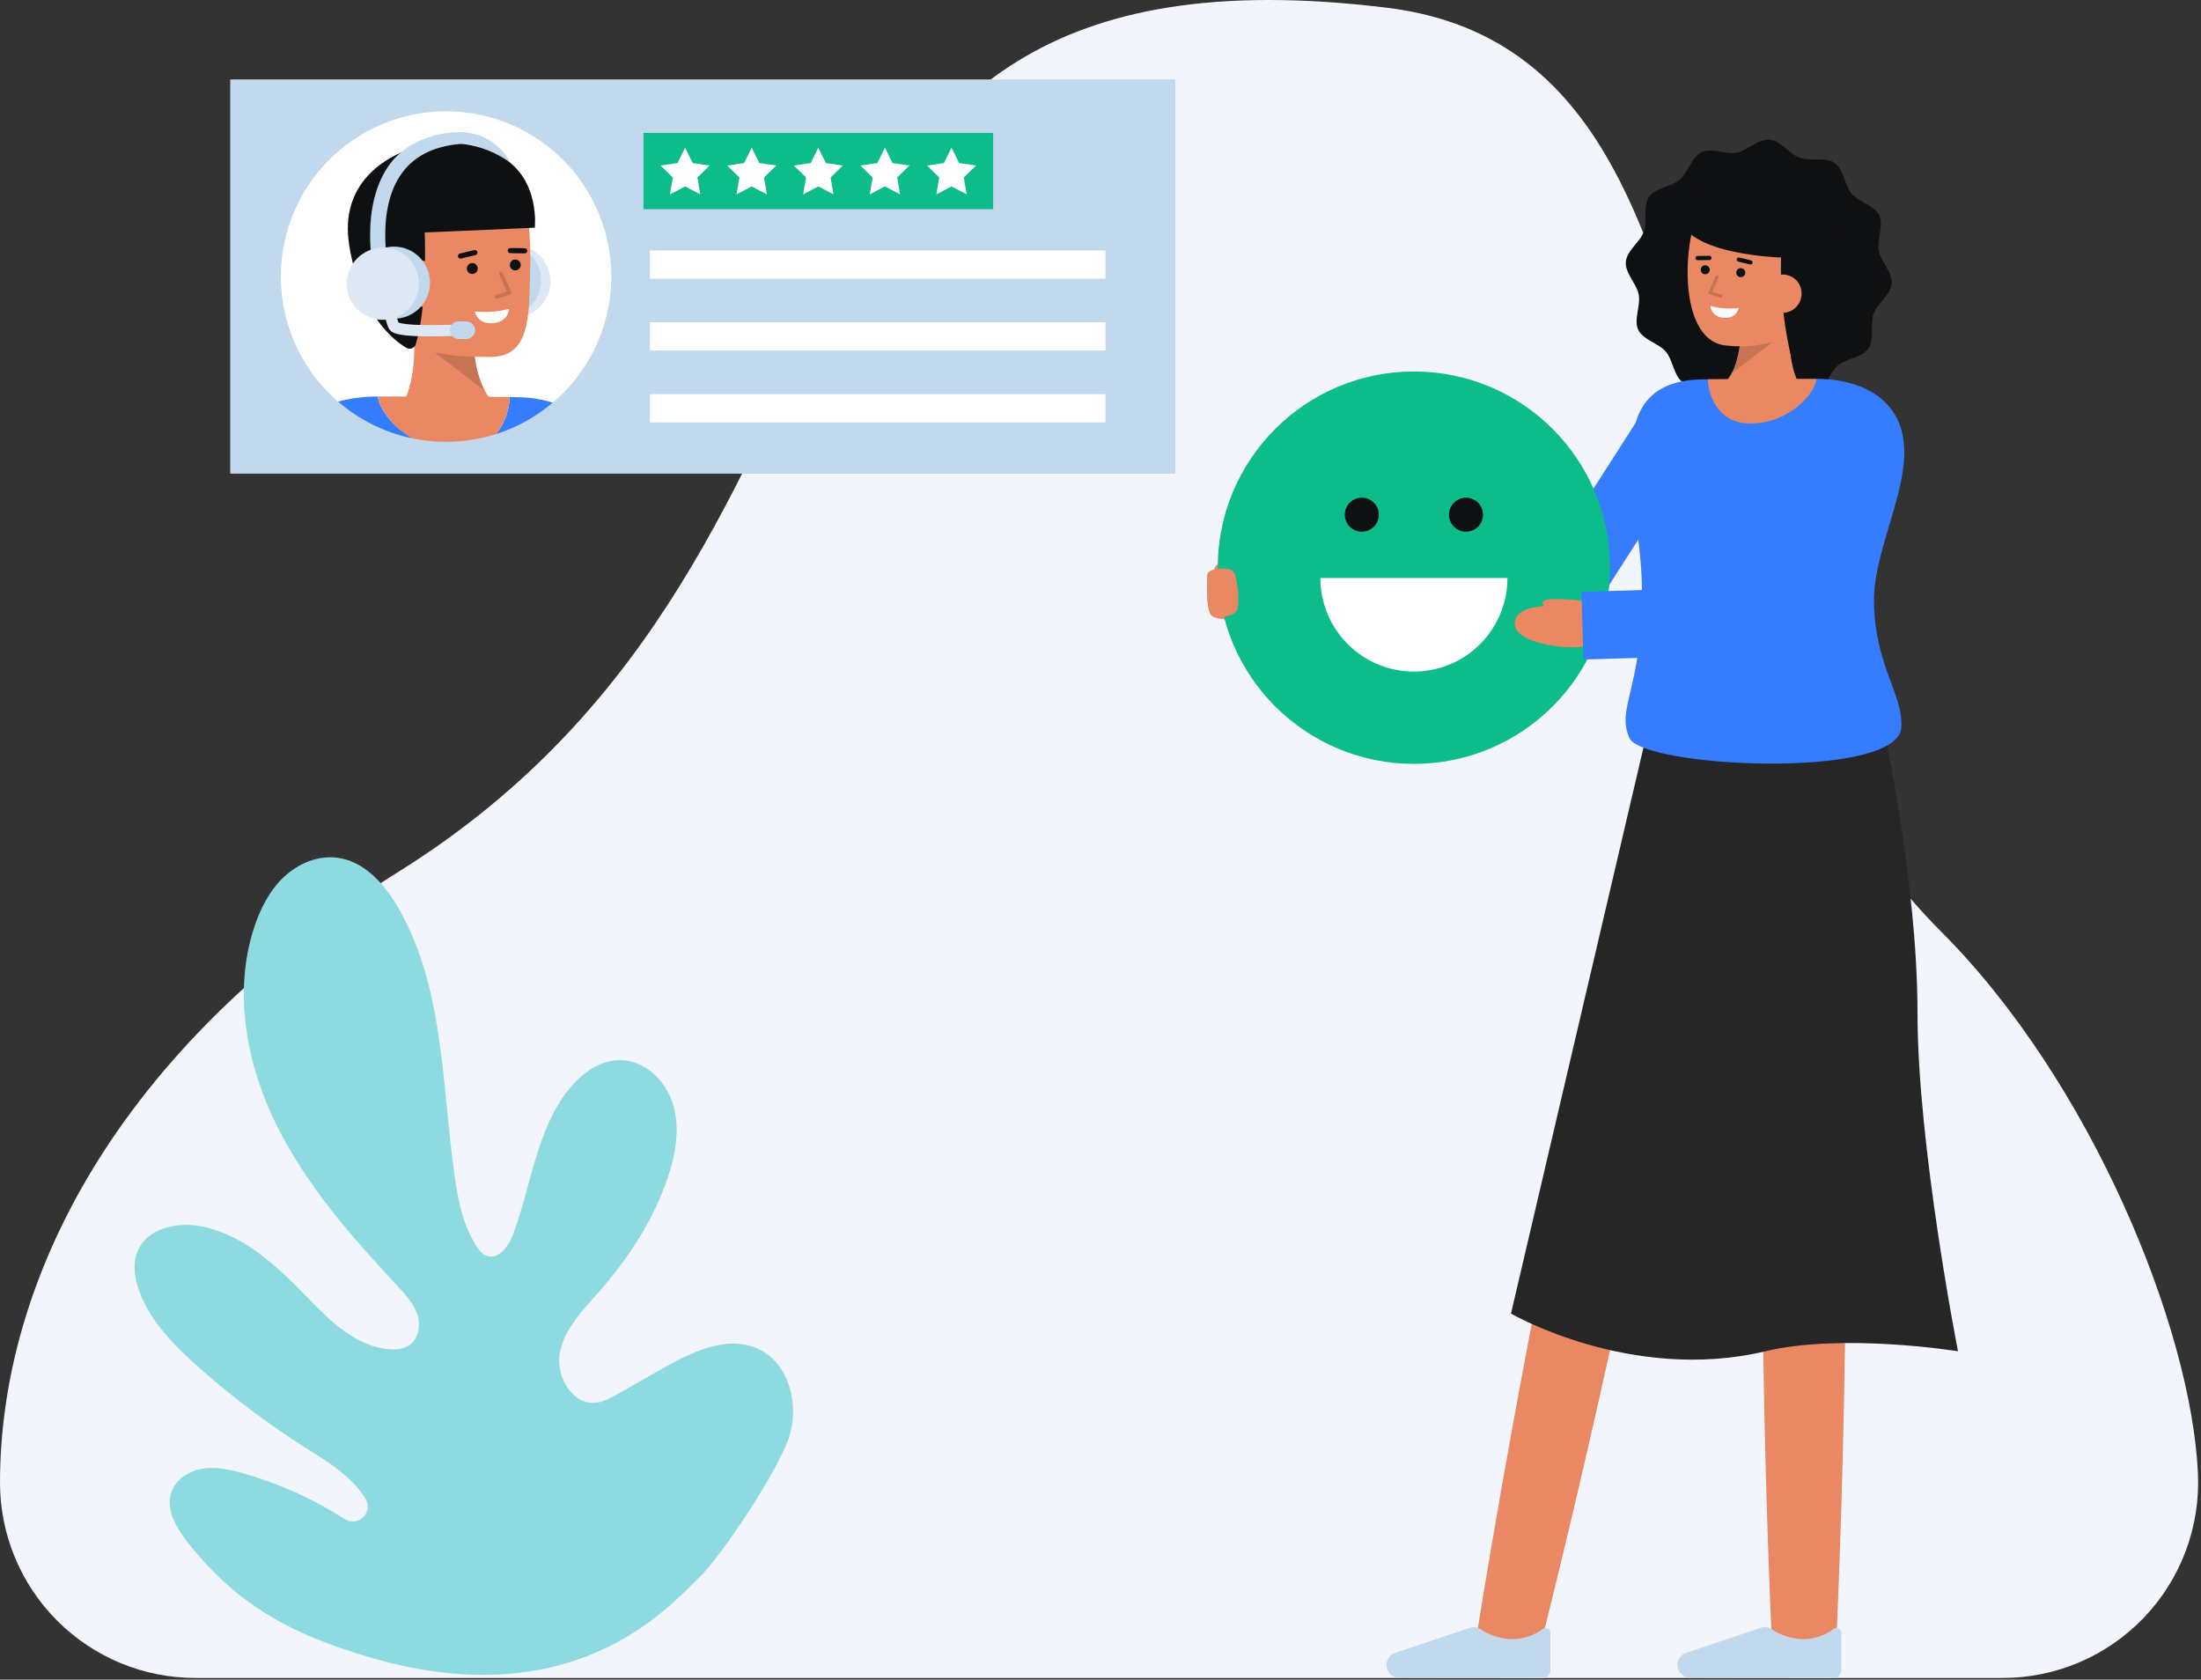 <svg width="709" height="541" viewBox="0 0 709 541" fill="none" xmlns="http://www.w3.org/2000/svg">
<rect x="0" y="0" width="709" height="541" fill="#333333" stroke="none"/>
<g clip-path="url(#clip0_1_2704)">
<path d="M645.1 540.458C653.605 540.458 662.022 538.735 669.844 535.394C677.665 532.052 684.728 527.161 690.608 521.015C696.487 514.87 701.061 507.597 704.053 499.635C707.046 491.674 708.394 483.189 708.018 474.692C705.946 427.828 673.667 348.439 625.234 300.005C525.8 200.579 567.592 17.228 446.621 2.473C226.257 -24.4 298.651 174.371 128.579 280.654C37.121 337.809 0.006 412.99 0 477.578C0.016 494.267 6.659 510.266 18.469 522.058C30.279 533.85 46.288 540.468 62.977 540.458H645.1Z" fill="#F3F5FD"/>
<path d="M527.4 264.779C507.45 352.667 489.385 441.146 475.129 530.147L495.169 534.269C517.2 446.869 535.527 358.442 551.887 269.816L527.4 264.779Z" fill="#E98862"/>
<path d="M568.642 270.223C566.81 357.536 566.942 445.044 570.913 532.298H591.372C595.341 445.045 595.472 357.535 593.642 270.223H568.642Z" fill="#E98862"/>
<path d="M544.443 540.364C543.878 540.361 543.32 540.242 542.803 540.014C542.287 539.786 541.823 539.454 541.44 539.039C541.058 538.623 540.765 538.133 540.58 537.6C540.396 537.066 540.323 536.5 540.367 535.937C540.428 535.157 540.71 534.41 541.181 533.784C541.653 533.159 542.293 532.682 543.026 532.408L567.468 524.221C567.942 524.064 568.444 524.012 568.939 524.067C569.435 524.122 569.913 524.284 570.341 524.541C573.701 526.872 577.72 528.064 581.808 527.941C584.992 527.715 588.049 526.598 590.629 524.718C590.856 524.532 591.131 524.415 591.422 524.379C591.713 524.344 592.008 524.392 592.273 524.518C592.537 524.643 592.761 524.842 592.917 525.09C593.074 525.338 593.157 525.625 593.156 525.918V537.87C593.156 538.223 593.086 538.572 592.951 538.897C592.816 539.223 592.618 539.519 592.368 539.767C592.118 540.016 591.821 540.213 591.495 540.347C591.169 540.481 590.82 540.549 590.467 540.548L544.443 540.364Z" fill="#C1D8ED"/>
<path d="M450.71 540.364C450.145 540.361 449.587 540.242 449.07 540.014C448.554 539.786 448.089 539.454 447.707 539.039C447.324 538.623 447.031 538.134 446.847 537.6C446.662 537.066 446.589 536.5 446.633 535.937C446.694 535.157 446.977 534.41 447.448 533.785C447.919 533.16 448.559 532.682 449.292 532.408L473.735 524.221C474.208 524.064 474.71 524.012 475.206 524.067C475.702 524.122 476.18 524.284 476.607 524.541C479.967 526.872 483.987 528.064 488.075 527.941C491.259 527.715 494.315 526.598 496.895 524.718C497.122 524.532 497.397 524.414 497.688 524.379C497.979 524.343 498.274 524.391 498.539 524.517C498.804 524.642 499.028 524.841 499.185 525.089C499.341 525.337 499.424 525.625 499.423 525.918V537.87C499.423 538.223 499.353 538.572 499.218 538.897C499.083 539.223 498.885 539.519 498.635 539.767C498.385 540.016 498.088 540.213 497.762 540.347C497.436 540.481 497.087 540.549 496.734 540.548L450.71 540.364Z" fill="#C1D8ED"/>
<path d="M606.316 232.528C606.316 232.528 617.675 283.399 617.675 326.182C617.675 368.965 630.719 435.225 630.719 435.225C630.719 435.225 593.752 429.245 568.674 435.225C525.466 445.525 486.723 423.093 486.723 423.093L530.239 237.224L606.316 232.528Z" fill="#262626"/>
<path d="M523.726 84.349C523.426 88.019 527.251 91.434 527.881 94.892C528.533 98.47 526.195 103.014 527.721 106.224C529.268 109.48 534.283 110.537 536.603 113.265C538.923 115.993 539.157 121.114 542.121 123.165C545.043 125.187 549.904 123.612 553.33 124.832C556.641 126.011 559.396 130.332 563.066 130.632C566.736 130.932 570.151 127.107 573.609 126.477C577.186 125.825 581.731 128.163 584.941 126.638C588.197 125.09 589.253 120.075 591.982 117.755C594.711 115.435 599.831 115.201 601.882 112.237C603.905 109.315 602.329 104.454 603.549 101.028C604.728 97.717 609.049 94.962 609.349 91.292C609.649 87.622 605.825 84.207 605.195 80.749C604.543 77.172 606.88 72.627 605.355 69.417C603.808 66.162 598.792 65.105 596.473 62.376C594.154 59.647 593.919 54.527 590.955 52.476C588.033 50.454 583.171 52.029 579.746 50.809C576.435 49.63 573.68 45.309 570.01 45.009C566.34 44.709 562.925 48.533 559.467 49.164C555.889 49.816 551.345 47.478 548.135 49.003C544.879 50.55 543.822 55.566 541.094 57.885C538.366 60.204 533.245 60.439 531.194 63.403C529.172 66.325 530.747 71.187 529.528 74.613C528.347 77.924 524.024 80.68 523.726 84.349Z" fill="#0F1011"/>
<path d="M579.829 124.229C577.849 120.879 575.729 114.389 576.709 102.339L560.729 99.389C560.729 99.389 562.529 118.189 554.519 124.229H579.829Z" fill="#E98862"/>
<path opacity="0.15" d="M557.735 120.321L571 110.156L560.576 110.056C560.277 113.625 559.313 117.106 557.735 120.321Z" fill="black"/>
<path d="M585.766 94.168C584.666 100.558 581.185 106.61 575.552 108.679C569.412 111.123 562.767 112.027 556.197 111.312C538.706 109.893 542.13 70.122 550.426 62.391C558.722 54.66 583.097 59.529 586.073 72.446C587.612 79.127 586.814 88.087 585.766 94.168Z" fill="#E98862"/>
<path d="M560.742 89.27C561.542 89.27 562.191 88.621 562.191 87.821C562.191 87.021 561.542 86.372 560.742 86.372C559.942 86.372 559.293 87.021 559.293 87.821C559.293 88.621 559.942 89.27 560.742 89.27Z" fill="#0F1011"/>
<path d="M549.31 88.343C550.11 88.343 550.759 87.694 550.759 86.894C550.759 86.094 550.11 85.445 549.31 85.445C548.51 85.445 547.861 86.094 547.861 86.894C547.861 87.694 548.51 88.343 549.31 88.343Z" fill="#0F1011"/>
<path d="M546.8 83.808H546.809L550.647 83.757C550.828 83.756 551 83.683 551.127 83.554C551.254 83.426 551.325 83.252 551.324 83.072C551.322 82.891 551.249 82.718 551.121 82.591C550.992 82.464 550.819 82.394 550.638 82.395H550.629L546.791 82.447C546.615 82.455 546.449 82.531 546.328 82.658C546.206 82.786 546.139 82.956 546.14 83.132C546.141 83.308 546.211 83.477 546.334 83.603C546.457 83.729 546.624 83.802 546.8 83.808Z" fill="#0F1011"/>
<path d="M563.867 85.193C564.034 85.194 564.196 85.133 564.321 85.022C564.446 84.911 564.526 84.758 564.546 84.591C564.565 84.425 564.523 84.258 564.427 84.121C564.331 83.984 564.188 83.887 564.025 83.849L560.239 82.942C560.066 82.907 559.886 82.941 559.737 83.035C559.589 83.131 559.482 83.28 559.441 83.451C559.4 83.623 559.428 83.804 559.518 83.956C559.607 84.108 559.753 84.219 559.923 84.266L563.708 85.174C563.76 85.186 563.813 85.192 563.867 85.193Z" fill="#0F1011"/>
<path d="M560.082 99.233C560.082 99.233 554.734 99.802 550.982 98.495C550.982 98.495 551.014 102.018 555.247 102.361C559.48 102.704 560.082 99.233 560.082 99.233Z" fill="#F8FCFF"/>
<path d="M573.984 77.627C572.934 92.601 574.582 107.642 578.85 122.034C578.85 122.034 591.043 101.009 592.929 83.503C594.696 67.093 582.596 57.416 574.429 55.596C543.378 48.682 541.143 71.364 541.143 71.364C546.8 83.127 577.349 83.076 577.349 83.076" fill="#0F1011"/>
<path d="M568.064 94.059C567.989 94.868 568.075 95.684 568.318 96.46C568.561 97.235 568.955 97.955 569.478 98.577C570 99.199 570.641 99.712 571.363 100.084C572.085 100.457 572.874 100.683 573.684 100.748C574.494 100.814 575.309 100.718 576.082 100.467C576.855 100.215 577.57 99.813 578.186 99.283C578.802 98.754 579.307 98.107 579.671 97.38C580.036 96.654 580.253 95.863 580.309 95.052C580.388 94.245 580.304 93.431 580.062 92.657C579.82 91.884 579.425 91.167 578.9 90.549C578.375 89.932 577.731 89.426 577.007 89.062C576.282 88.699 575.492 88.485 574.683 88.433C570.3 88.294 568.338 90.678 568.064 94.059Z" fill="#E98862"/>
<g opacity="0.15">
<path d="M554.317 95.863C554.437 95.863 554.552 95.82 554.643 95.742C554.734 95.663 554.793 95.555 554.811 95.437C554.829 95.318 554.803 95.198 554.739 95.096C554.675 94.995 554.577 94.92 554.463 94.885L551.515 93.985L553.573 89.393C553.6 89.333 553.615 89.268 553.617 89.203C553.618 89.137 553.607 89.072 553.584 89.01C553.561 88.949 553.525 88.893 553.48 88.845C553.435 88.797 553.381 88.759 553.321 88.732C553.261 88.705 553.196 88.69 553.131 88.689C553.065 88.687 553 88.698 552.938 88.721C552.877 88.745 552.821 88.78 552.773 88.825C552.725 88.87 552.687 88.924 552.66 88.984L550.371 94.093C550.342 94.158 550.327 94.228 550.327 94.299C550.327 94.37 550.343 94.44 550.372 94.504C550.401 94.569 550.444 94.627 550.497 94.674C550.551 94.72 550.613 94.755 550.681 94.776L554.17 95.843C554.218 95.857 554.267 95.864 554.317 95.863Z" fill="black"/>
</g>
<path d="M409.1 183.38C409.1 183.38 400.891 179.391 394.726 180.921C388.561 182.451 391.45 185.106 395.936 186.05C400.422 186.994 410.279 188.529 410.279 188.529" fill="#E98862"/>
<path d="M404.305 183.192C404.305 183.192 389.087 181.592 388.928 185.254C388.928 185.254 388.262 196.554 390.328 198.297C393.449 200.933 408.908 198.869 408.908 198.869L404.305 183.192Z" fill="#E98862"/>
<path d="M444.534 201.857H504.013C505.774 201.857 507.507 201.414 509.052 200.569C510.597 199.724 511.905 198.504 512.855 197.021L550.437 138.353L532.753 127.025L498.27 180.857H444.534V201.857Z" fill="#367CFF"/>
<path d="M524.848 237.645C529.037 247.275 611.367 251.275 612.467 234.335C613.167 223.555 603.667 214.145 603.667 193.135C603.667 172.125 622.997 145.295 607.247 129.545C602.676 124.975 594.786 122.025 585.167 122.015C584.446 127.625 550.386 127.645 550.126 122.145C548.826 122.165 547.816 122.185 547.187 122.215C514.006 123.645 528.587 161.405 528.906 189.145C529.3 221.605 520.527 227.725 524.848 237.645Z" fill="#367CFF"/>
<path d="M550.127 122.145C550.387 127.645 553.377 135.735 562.607 136.345C574.907 137.155 584.447 127.625 585.168 122.015H585.137C573.027 122.015 557.188 122.035 550.127 122.145Z" fill="#E98862"/>
<path d="M455.46 246.036C490.361 246.036 518.653 217.744 518.653 182.843C518.653 147.942 490.361 119.65 455.46 119.65C420.559 119.65 392.267 147.942 392.267 182.843C392.267 217.744 420.559 246.036 455.46 246.036Z" fill="#0CBC8B"/>
<path d="M390.333 198.3C390.614 198.523 390.927 198.701 391.263 198.827C393.056 199.198 397.578 198.116 398.303 196.861C399.483 194.821 398.75 187.447 397.709 184.771C396.733 182.271 391.867 183.318 391.227 183.436C391.207 183.444 391.187 183.449 391.166 183.452C389.84 183.816 388.966 184.384 388.929 185.258C388.929 185.258 388.259 196.549 390.333 198.3Z" fill="#E98862"/>
<path d="M522.813 205.118C522.813 205.118 520.4 191.964 511.1 194.253C505.229 195.698 488.167 193.119 487.907 200.659C487.682 207.201 503.707 208.944 509.007 208.399C513.762 207.91 522.813 205.118 522.813 205.118Z" fill="#E98862"/>
<path d="M514.506 194.108C514.506 194.108 500.664 192.066 497.571 193.38C494.833 194.544 501.571 198.18 501.571 198.18L514.506 194.108Z" fill="#E98862"/>
<path d="M510.078 212.422L571.958 210.536C573.89 210.477 575.771 209.906 577.409 208.88C579.048 207.855 580.384 206.413 581.282 204.702L611.832 146.447L592.522 136.32L564.929 188.935L509.414 190.627L510.078 212.422Z" fill="#367CFF"/>
<path d="M472.242 171.256C475.267 171.256 477.72 168.803 477.72 165.778C477.72 162.753 475.267 160.3 472.242 160.3C469.217 160.3 466.764 162.753 466.764 165.778C466.764 168.803 469.217 171.256 472.242 171.256Z" fill="#0F1011"/>
<path d="M438.678 171.256C441.703 171.256 444.156 168.803 444.156 165.778C444.156 162.753 441.703 160.3 438.678 160.3C435.653 160.3 433.2 162.753 433.2 165.778C433.2 168.803 435.653 171.256 438.678 171.256Z" fill="#0F1011"/>
<path d="M425.33 186.174C425.33 190.131 426.109 194.049 427.624 197.704C429.138 201.36 431.357 204.681 434.155 207.479C436.953 210.277 440.274 212.496 443.93 214.011C447.585 215.525 451.503 216.304 455.46 216.304C459.417 216.304 463.335 215.525 466.99 214.011C470.646 212.496 473.967 210.277 476.765 207.479C479.563 204.681 481.782 201.36 483.296 197.704C484.811 194.049 485.59 190.131 485.59 186.174H425.33Z" fill="white"/>
<path d="M378.597 25.59H74.163V152.558H378.597V25.59Z" fill="#C1D8ED"/>
<path d="M143.7 35.849C133.26 35.849 123.05 38.92 114.341 44.678C105.633 50.437 98.81 58.63 94.722 68.236C90.634 77.843 89.462 88.44 91.351 98.708C93.239 108.976 98.106 118.462 105.345 125.985C106.365 127.045 107.428 128.062 108.535 129.036C117.913 137.292 131.407 140.2 144.889 140.2C159.952 140.2 172.363 136.034 182.039 125.969C189.277 118.448 194.144 108.965 196.033 98.699C197.923 88.433 196.752 77.838 192.665 68.233C188.579 58.628 181.758 50.437 173.052 44.678C164.346 38.92 154.138 35.85 143.7 35.849Z" fill="white"/>
<path d="M356.114 80.663H209.366V89.778H356.114V80.663Z" fill="white"/>
<path d="M356.114 103.806H209.366V112.921H356.114V103.806Z" fill="white"/>
<path d="M356.114 126.949H209.366V136.064H356.114V126.949Z" fill="white"/>
<path d="M167.749 127.955C166.992 127.931 165.758 127.896 164.186 127.873C164.036 132.206 162.519 136.38 159.853 139.799C166.527 137.667 172.713 134.234 178.053 129.699C174.715 128.647 171.247 128.06 167.749 127.955ZM121.757 128.025C121.754 128.022 121.752 128.017 121.752 128.013C121.752 128.008 121.754 128.004 121.757 128.001C121.722 127.907 121.698 127.81 121.687 127.71C117.367 127.691 113.064 128.24 108.887 129.341C115.775 135.304 124.081 139.395 133.007 141.22C126.66 137.552 122.432 132.031 121.757 128.025Z" fill="#367CFF"/>
<path d="M164.186 127.873C164.036 132.206 162.519 136.38 159.853 139.799C159.841 139.799 159.83 139.811 159.818 139.811C159.271 139.986 158.723 140.149 158.176 140.3C157.976 140.358 157.792 140.4 157.605 140.452C157.058 140.603 156.522 140.743 155.975 140.871C155.369 141.011 154.763 141.139 154.158 141.271C153.343 141.434 152.527 141.571 151.7 141.69C151.188 141.772 150.664 141.853 150.14 141.911C150.012 141.923 149.884 141.946 149.74 141.958C149.227 142.016 148.726 142.058 148.202 142.098C147.527 142.168 146.828 142.214 146.141 142.238L145.314 142.272C144.778 142.284 144.231 142.296 143.695 142.296C141.781 142.296 139.868 142.196 137.965 141.996C137.627 141.961 137.278 141.914 136.94 141.868C136.602 141.822 136.265 141.786 135.927 141.728C135.671 141.693 135.403 141.658 135.135 141.612C134.867 141.566 134.587 141.518 134.308 141.472C133.889 141.402 133.469 141.32 133.05 141.239C133.038 141.239 133.015 141.227 133.003 141.227C126.656 137.559 122.428 132.038 121.753 128.032C121.75 128.029 121.748 128.025 121.748 128.02C121.748 128.016 121.75 128.011 121.753 128.008C121.723 127.913 121.704 127.816 121.695 127.717H121.741C136.408 127.71 155.614 127.745 164.186 127.873Z" fill="#E98862"/>
<path d="M165.694 102.238C172.112 102.238 177.314 97.035 177.314 90.618C177.314 84.2 172.112 78.998 165.694 78.998C159.276 78.998 154.074 84.2 154.074 90.618C154.074 97.035 159.276 102.238 165.694 102.238Z" fill="#DEE8F5"/>
<path d="M167.718 91.973C168.151 91.889 168.554 91.688 168.881 91.392C169.209 91.096 169.45 90.716 169.577 90.293C169.877 89.286 173.083 65.606 163.812 51.339C162.332 48.884 160.29 46.816 157.854 45.306C155.417 43.795 152.657 42.886 149.8 42.653C149.16 42.587 148.521 42.778 148.022 43.183C147.522 43.588 147.205 44.175 147.138 44.815C147 46.147 147.968 46.127 149.3 46.265C155.765 46.934 156.744 49.473 159.778 54.028C167.959 66.309 165.003 88.669 164.936 88.894C164.844 89.199 164.813 89.519 164.845 89.836C164.876 90.153 164.97 90.46 165.121 90.741C165.271 91.021 165.476 91.269 165.722 91.471C165.969 91.672 166.253 91.823 166.558 91.915C166.934 92.029 167.332 92.049 167.718 91.973Z" fill="#C1D8ED"/>
<path d="M162.694 101.964C169.112 101.964 174.314 96.762 174.314 90.344C174.314 83.927 169.112 78.724 162.694 78.724C156.276 78.724 151.074 83.927 151.074 90.344C151.074 96.762 156.276 101.964 162.694 101.964Z" fill="#C1D8ED"/>
<path d="M125.9 134.6C125.9 134.6 135.275 129.629 133.182 104.1L152.552 100.508C152.552 100.508 150.375 123.397 160.175 130.664L125.9 134.6Z" fill="#E98862"/>
<g opacity="0.15">
<path d="M156.2 125.878L140.108 113.567L152.747 113.436C153.113 117.762 154.284 121.982 156.2 125.878Z" fill="black"/>
</g>
<path d="M122.186 94.2C123.527 101.945 127.754 109.28 134.586 111.782C142.697 114.752 148.704 114.953 158.056 114.953C170.816 114.953 170.395 101.644 170.756 88.233C171.116 74.769 170.045 60.325 165.002 55.633C154.934 46.268 125.388 52.199 121.794 67.863C119.933 75.965 120.91 86.827 122.186 94.2Z" fill="#E98862"/>
<path d="M152.132 88.233C153.102 88.233 153.888 87.447 153.888 86.477C153.888 85.507 153.102 84.721 152.132 84.721C151.162 84.721 150.376 85.507 150.376 86.477C150.376 87.447 151.162 88.233 152.132 88.233Z" fill="#0F1011"/>
<path d="M165.992 87.096C166.962 87.096 167.748 86.31 167.748 85.34C167.748 84.37 166.962 83.584 165.992 83.584C165.022 83.584 164.236 84.37 164.236 85.34C164.236 86.31 165.022 87.096 165.992 87.096Z" fill="#0F1011"/>
<path d="M169.036 81.6H169.026L164.372 81.542C164.264 81.541 164.157 81.518 164.057 81.476C163.957 81.433 163.867 81.371 163.791 81.294C163.716 81.216 163.656 81.124 163.616 81.024C163.575 80.923 163.556 80.815 163.557 80.707C163.557 80.598 163.578 80.49 163.621 80.39C163.663 80.29 163.725 80.199 163.802 80.123C163.88 80.047 163.973 79.988 164.074 79.948C164.175 79.908 164.283 79.889 164.392 79.892L169.046 79.95C169.265 79.951 169.474 80.04 169.628 80.195C169.782 80.351 169.867 80.561 169.866 80.78C169.865 80.999 169.776 81.208 169.621 81.362C169.465 81.516 169.255 81.601 169.036 81.6Z" fill="#0F1011"/>
<path d="M148.341 83.294C148.139 83.294 147.944 83.22 147.793 83.085C147.642 82.951 147.545 82.766 147.521 82.565C147.498 82.364 147.548 82.162 147.664 81.996C147.779 81.83 147.951 81.712 148.148 81.665L152.737 80.565C152.845 80.531 152.959 80.519 153.071 80.531C153.184 80.542 153.293 80.577 153.392 80.633C153.49 80.688 153.576 80.764 153.645 80.854C153.713 80.944 153.762 81.048 153.788 81.158C153.815 81.268 153.819 81.382 153.799 81.494C153.78 81.605 153.737 81.712 153.675 81.806C153.612 81.901 153.531 81.981 153.436 82.043C153.341 82.105 153.235 82.146 153.123 82.165L148.534 83.265C148.471 83.282 148.406 83.292 148.341 83.294Z" fill="#0F1011"/>
<path d="M136.54 68C137.908 94.149 135.349 106.3 133.926 110.858C133.832 111.158 133.672 111.433 133.456 111.662C133.24 111.891 132.976 112.069 132.682 112.18C132.388 112.292 132.072 112.336 131.759 112.308C131.445 112.28 131.143 112.181 130.873 112.019C126.319 109.313 115.973 100.876 112.473 78.819C109.345 59.054 124.061 50.335 133.784 47.426C142.166 44.919 153.526 45.403 162.566 51.162C173.952 58.416 172.271 73.34 172.271 73.34C158.457 73.977 128.941 75.203 128.941 75.203" fill="#0F1011"/>
<path d="M142.994 90.776C143.145 92.739 142.512 94.681 141.234 96.179C139.957 97.677 138.138 98.608 136.176 98.769C134.214 98.93 132.268 98.307 130.764 97.038C129.26 95.768 128.319 93.954 128.148 91.993C128.051 91.015 128.152 90.028 128.445 89.089C128.737 88.151 129.216 87.282 129.852 86.532C130.487 85.783 131.268 85.169 132.145 84.728C133.023 84.286 133.981 84.026 134.962 83.962C140.27 83.788 142.658 86.676 142.994 90.776Z" fill="#E98862"/>
<g opacity="0.15">
<path d="M159.931 96.221C159.785 96.222 159.645 96.17 159.534 96.075C159.424 95.98 159.351 95.849 159.329 95.705C159.308 95.561 159.339 95.414 159.416 95.291C159.494 95.168 159.614 95.077 159.753 95.035L163.326 93.935L160.826 88.369C160.786 88.296 160.761 88.215 160.753 88.132C160.745 88.049 160.755 87.965 160.781 87.885C160.807 87.806 160.85 87.733 160.906 87.671C160.961 87.609 161.03 87.559 161.106 87.524C161.182 87.49 161.264 87.471 161.348 87.47C161.431 87.469 161.514 87.485 161.591 87.517C161.668 87.55 161.738 87.598 161.795 87.658C161.853 87.719 161.897 87.79 161.926 87.869L164.707 94.061C164.743 94.139 164.762 94.225 164.763 94.311C164.763 94.397 164.745 94.482 164.709 94.561C164.674 94.639 164.622 94.71 164.556 94.766C164.491 94.823 164.415 94.865 164.332 94.889L160.103 96.189C160.047 96.208 159.99 96.219 159.931 96.221Z" fill="black"/>
</g>
<path d="M152.945 100.312C152.945 100.312 159.43 100.996 163.975 99.412C163.975 99.412 163.939 103.683 158.808 104.104C153.677 104.525 152.945 100.312 152.945 100.312Z" fill="white"/>
<path d="M123.438 90.582C123.473 90.575 123.509 90.568 123.544 90.559C124.169 90.408 124.708 90.016 125.044 89.467C125.379 88.919 125.483 88.26 125.333 87.635C125.286 87.435 120.645 67.55 129.642 55.519C133.884 49.844 140.619 46.735 149.672 46.274C150.991 46.211 152.038 46.282 151.972 44.942C151.911 44.311 151.616 43.725 151.145 43.299C150.675 42.874 150.062 42.639 149.428 42.642C141.093 42.017 130.896 45.735 125.748 52.63C115.391 66.503 120.403 87.868 120.622 88.772C120.769 89.378 121.143 89.904 121.667 90.241C122.192 90.578 122.826 90.7 123.438 90.582Z" fill="#C1D8ED"/>
<path d="M126.889 102.664C133.307 102.664 138.509 97.462 138.509 91.044C138.509 84.626 133.307 79.424 126.889 79.424C120.471 79.424 115.269 84.626 115.269 91.044C115.269 97.462 120.471 102.664 126.889 102.664Z" fill="#C1D8ED"/>
<path d="M123.319 103.013C129.737 103.013 134.939 97.811 134.939 91.393C134.939 84.975 129.737 79.773 123.319 79.773C116.901 79.773 111.699 84.975 111.699 91.393C111.699 97.811 116.901 103.013 123.319 103.013Z" fill="#DEE8F5"/>
<path d="M124.723 97.526C124.723 97.526 126.223 103.936 126.889 105.026C128.289 107.347 148.155 106.299 148.155 106.299" stroke="#DEE8F5" stroke-width="3.637" stroke-linecap="round" stroke-linejoin="round"/>
<path d="M147.729 109.186H150.192C151.762 109.186 153.035 107.913 153.035 106.343C153.035 104.773 151.762 103.5 150.192 103.5H147.729C146.159 103.5 144.886 104.773 144.886 106.343C144.886 107.913 146.159 109.186 147.729 109.186Z" fill="#C1D8ED"/>
<path d="M207.286 67.375L319.921 67.375V42.803L207.286 42.803V67.375Z" fill="#0CBC8B"/>
<path d="M225.584 62.609L220.697 60.039L215.806 62.609L216.742 57.168L212.786 53.313L218.251 52.521L220.697 47.569L223.137 52.521L228.603 53.313L224.648 57.168L225.584 62.609Z" fill="white"/>
<path d="M247.038 62.609L242.151 60.039L237.26 62.609L238.196 57.168L234.24 53.313L239.705 52.521L242.151 47.569L244.591 52.521L250.058 53.313L246.102 57.168L247.038 62.609Z" fill="white"/>
<path d="M268.492 62.609L263.605 60.039L258.714 62.609L259.65 57.168L255.694 53.313L261.159 52.521L263.605 47.569L266.045 52.521L271.512 53.313L267.556 57.168L268.492 62.609Z" fill="white"/>
<path d="M289.946 62.609L285.059 60.039L280.168 62.609L281.104 57.168L277.148 53.313L282.613 52.521L285.059 47.569L287.499 52.521L292.966 53.313L289.01 57.168L289.946 62.609Z" fill="white"/>
<path d="M311.4 62.609L306.513 60.039L301.622 62.609L302.558 57.168L298.602 53.313L304.067 52.521L306.513 47.569L308.953 52.521L314.42 53.313L310.464 57.168L311.4 62.609Z" fill="white"/>
<path d="M116.769 533.109C96.963 526.971 77.747 518.95 60.238 496.5C56.645 491.9 53.269 486.006 55.238 480.5C56.72 476.356 61.007 473.7 65.363 473.023C66.986 472.787 68.63 472.742 70.263 472.889C70.271 472.889 70.279 472.889 70.282 472.889C72.792 473.146 75.274 473.633 77.695 474.343L78.387 474.543C89.943 477.828 100.951 482.799 111.056 489.297C111.972 489.881 113.058 490.139 114.138 490.027C115.219 489.915 116.23 489.441 117.007 488.682C117.783 487.923 118.28 486.923 118.416 485.845C118.552 484.768 118.32 483.676 117.756 482.747C116.725 481.063 115.526 479.488 114.176 478.047C112.186 475.965 110.005 474.074 107.662 472.398C104.549 470.126 101.226 468.098 97.975 466.024C85.889 458.327 74.439 449.674 63.735 440.149C56.095 433.343 48.623 425.79 44.992 416.222C43.323 411.822 42.564 406.748 44.554 402.484C47.838 395.484 57.141 393.522 64.748 394.975C78.078 397.528 88.727 407.299 98.17 417.038C106.001 425.131 114.77 434.092 126.026 434.589C127.944 434.769 129.872 434.382 131.573 433.477C134.782 431.533 135.607 427.029 134.464 423.453C133.321 419.877 130.673 417.02 128.117 414.275C113.267 398.343 98.652 381.769 89.009 362.247C79.366 342.725 75.094 319.676 81.795 298.947C83.76 292.888 86.712 286.992 91.317 282.59C95.922 278.188 102.38 275.427 108.702 276.27C117.315 277.404 123.802 284.67 128.166 292.178C143.166 317.932 142.249 349.486 146.474 378.987C147.657 387.245 149.374 395.716 154.294 402.514C154.748 403.168 155.336 403.716 156.02 404.123C160.068 406.467 163.701 401.741 165.22 397.73C171.22 381.861 172.72 363.713 183.463 350.579C187.563 345.579 193.363 341.4 199.827 341.441C207.727 341.495 214.482 348.09 216.786 355.641C219.09 363.192 217.711 371.397 215.243 378.896C210.661 392.802 202.449 405.296 192.772 416.275C187.672 422.075 181.901 427.931 180.372 435.494C179.903 438.065 180.1 440.713 180.942 443.186C181.784 445.66 183.245 447.877 185.185 449.628C186.092 450.417 187.148 451.017 188.291 451.39C189.434 451.764 190.641 451.904 191.839 451.803C194.431 451.566 196.775 450.244 199.039 448.959C199.988 448.419 200.939 447.871 201.896 447.334C205.669 445.186 209.443 443.035 213.218 440.881C222.813 435.407 234.399 429.814 244.393 434.528C249.498 436.938 252.835 441.677 254.406 447.114C255.813 452.049 255.813 457.279 254.406 462.214C251.429 472.477 232.665 501.036 224.926 508.401C215.882 517 184.537 554.112 116.769 533.109Z" fill="#8DDBE0"/>
</g>
<defs>
<clipPath id="clip0_1_2704">
<rect width="708.076" height="540.551" fill="white"/>
</clipPath>
</defs>
</svg>
